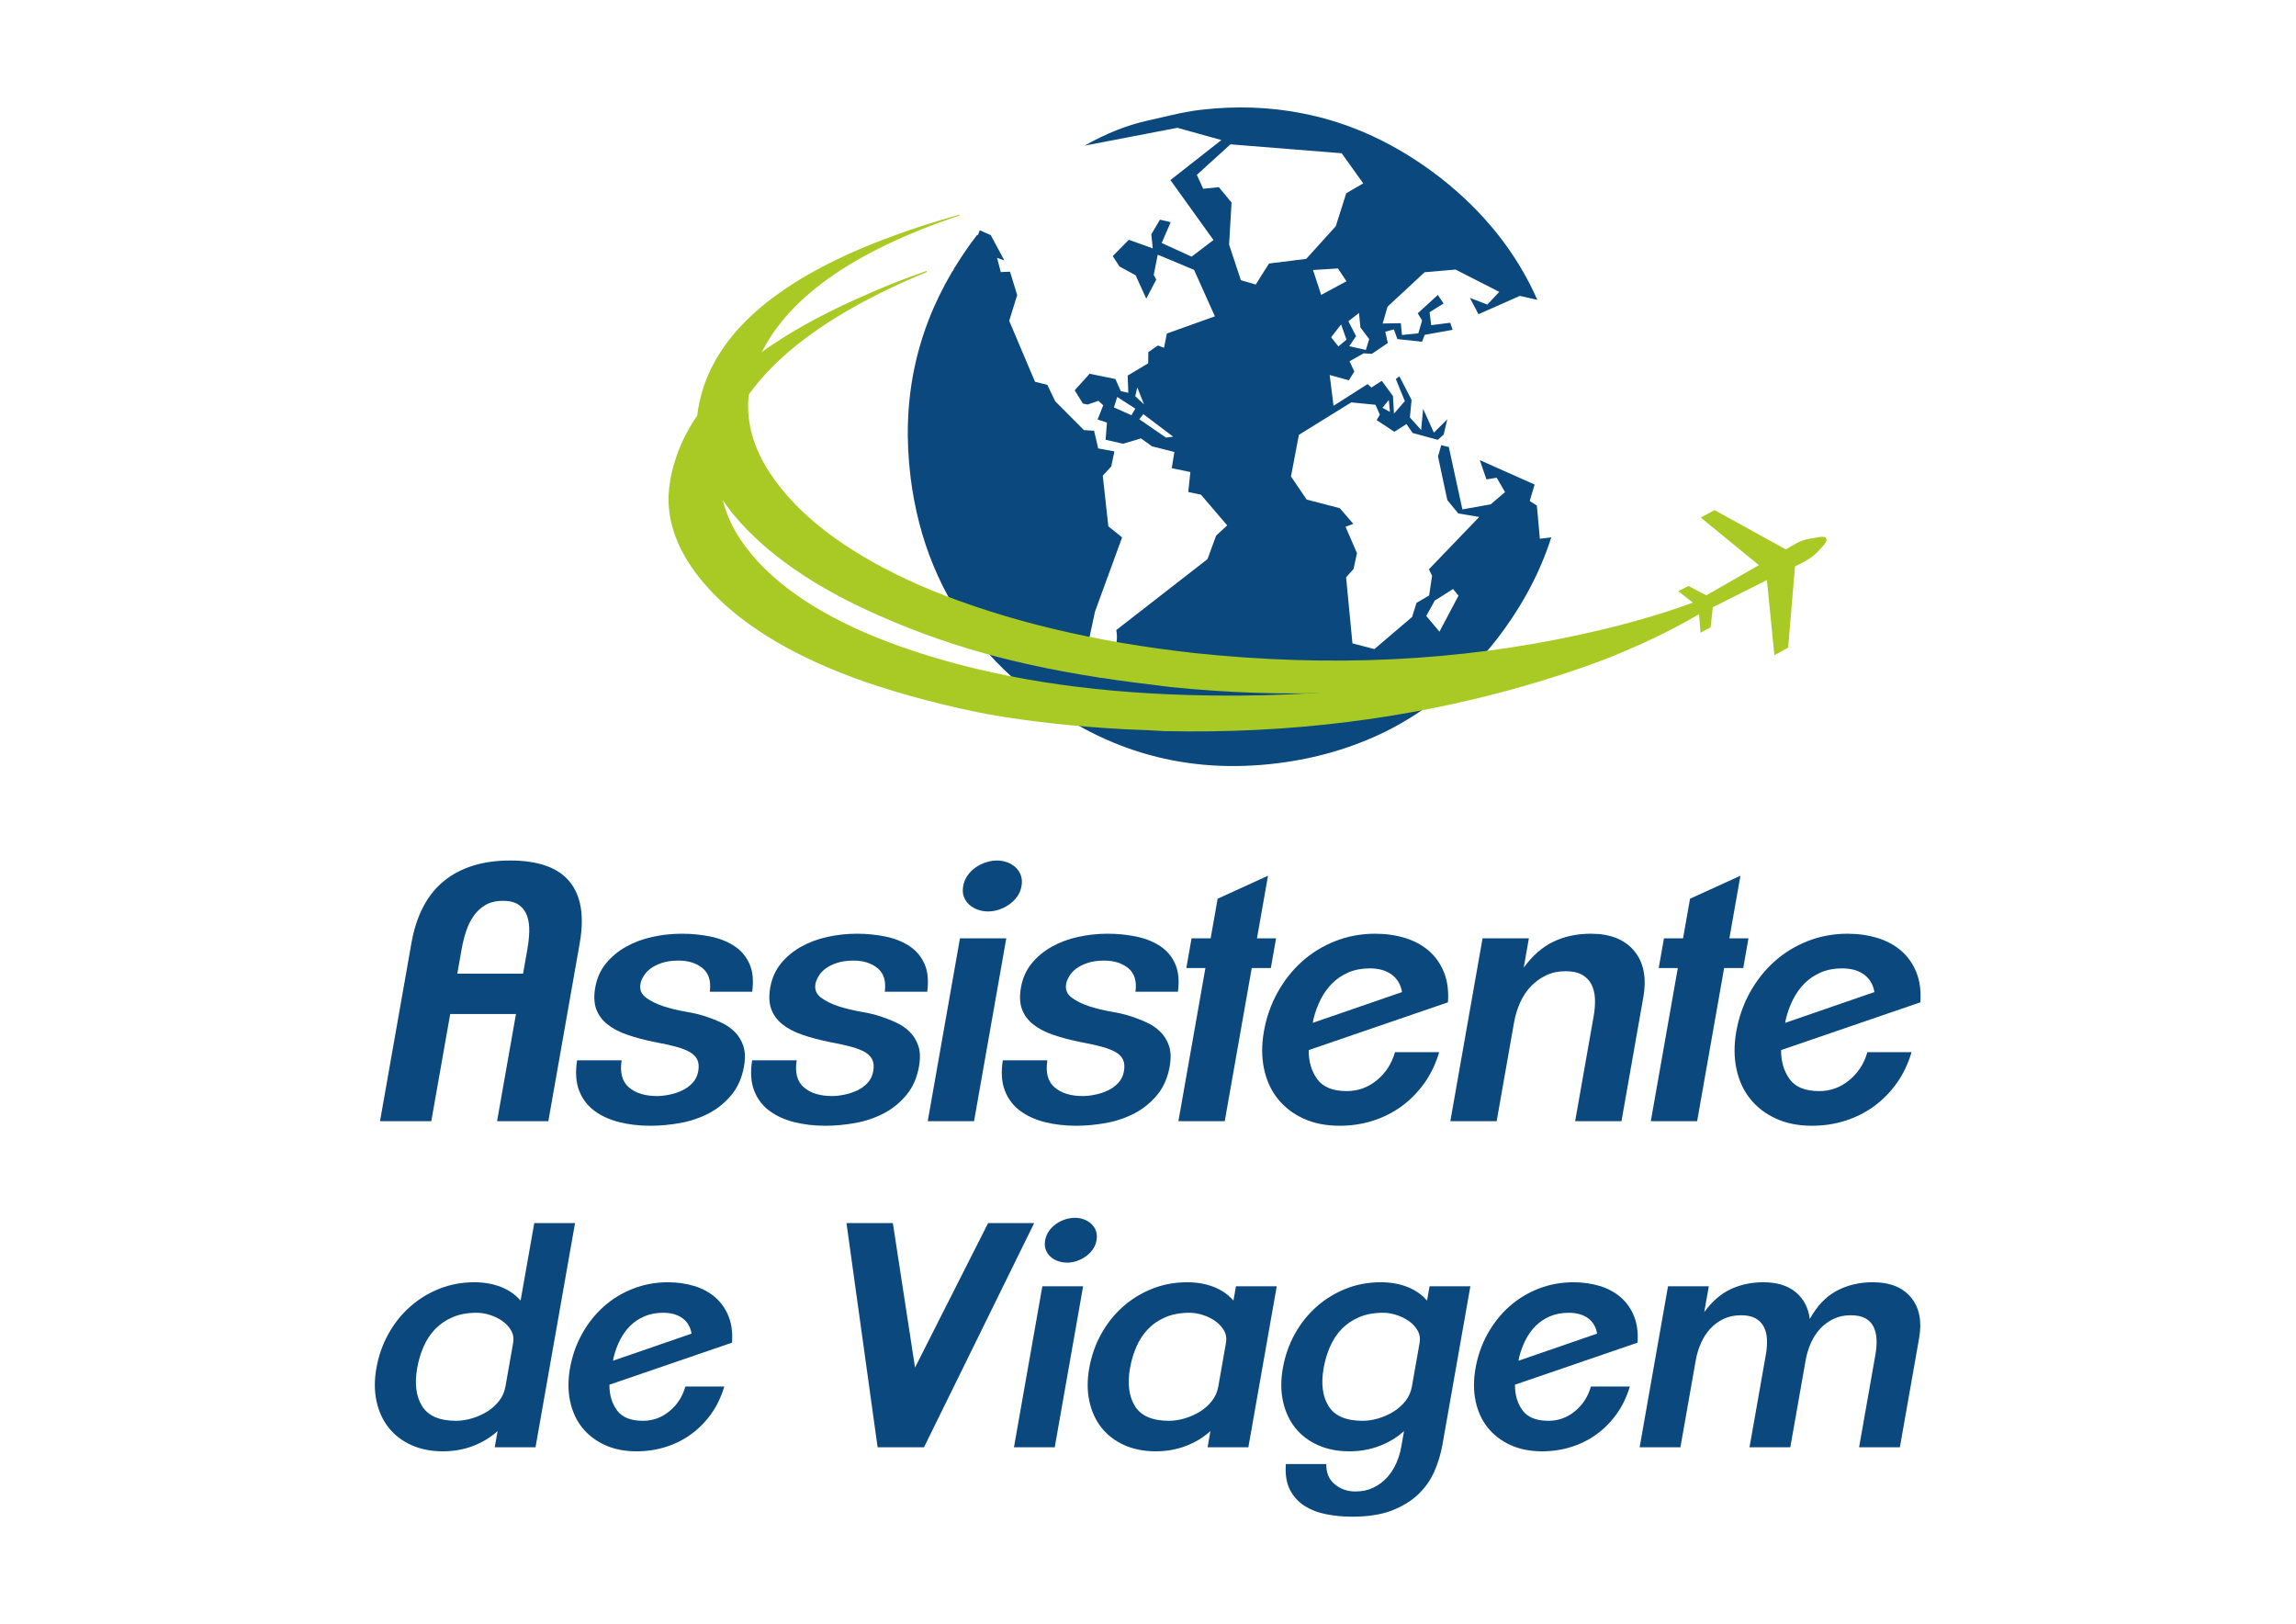 <?xml version="1.0" encoding="UTF-8" standalone="no"?>
<svg
   xmlns:dc="http://purl.org/dc/elements/1.1/"
   xmlns:cc="http://creativecommons.org/ns#"
   xmlns:rdf="http://www.w3.org/1999/02/22-rdf-syntax-ns#"
   xmlns:svg="http://www.w3.org/2000/svg"
   xmlns="http://www.w3.org/2000/svg"
   viewBox="0 0 1122.52 793.707"
   height="793.707"
   width="1122.52"
   xml:space="preserve"
   id="svg2"
   version="1.1"><defs
     id="defs6"><clipPath
       id="clipPath18"
       clipPathUnits="userSpaceOnUse"><path
         id="path16"
         d="M 0,595.28 H 841.89 V 0 H 0 Z" /></clipPath></defs><g
     transform="matrix(1.333,0,0,-1.333,0,793.707)"
     id="g10"><g
       id="g12"><g
         clip-path="url(#clipPath18)"
         id="g14"><g
           transform="translate(523.105,369.56)"
           id="g20"><path
             id="path22"
             style="fill:#0a487e;fill-opacity:1;fill-rule:nonzero;stroke:none"
             d="M 0,0 3.121,5.631 9.82,9.875 11.823,7.423 4.844,-5.774 Z m -13.331,74.835 -2.744,1.503 2.342,2.846 z m -91.905,-2.722 1.466,1.893 10.953,-8.267 -2.649,-0.339 z m -1.489,3.923 -1.388,-2.438 -6.439,2.878 1.201,3.831 z m 3.222,1.539 -3.222,3.002 0.743,3.208 z m 74.945,30.492 3.895,3.043 0.51,-5.32 3.22,-4.267 -1.205,-3.986 -6.108,1.374 2.507,3.698 z m -9.98,9.664 -2.997,9.124 9.141,0.568 3.153,-4.696 z m 3.647,-15.547 3.662,4.71 1.97,-5.567 -2.956,-2.503 z m 5.554,52.826 -3.85,-12.098 -10.833,-11.974 -13.668,-1.709 -4.854,-7.703 -5.447,1.59 -4.323,13.055 0.899,15.429 -4.66,5.637 -5.737,-0.578 -2.337,5.087 12.331,11.19 40.793,-3.263 7.914,-11.048 z m 14.302,-50.779 3.161,0.839 1.288,-3.538 9.046,-0.989 0.967,2.534 10.246,1.851 -0.884,2.58 -6.974,-0.88 -0.596,4.747 5.124,3.199 -2.096,3.135 -7.363,-6.732 1.595,-2.639 -1.398,-4.711 -6.003,-0.601 -0.407,4.33 -6.654,-0.123 1.777,6.177 13.592,12.616 11.355,0.99 16.033,-8.18 -4.367,-4.66 -6.41,2.451 3.162,-5.98 15.177,6.718 6.406,-1.458 c -7.694,17.455 -19.796,32.517 -35.953,45.078 -15.847,12.185 -32.696,19.994 -50.686,23.407 -11.612,2.236 -23.719,2.694 -36.29,1.265 -2.098,-0.261 -4.044,-0.5 -5.974,-0.889 -2.631,-0.458 -7.46,-1.636 -14.49,-3.226 -7.02,-1.595 -14.586,-4.514 -22.656,-9.073 l 34.034,6.534 16.139,-4.491 -18.701,-14.677 15.787,-21.978 -8.015,-6.108 -10.975,5.009 3.3,7.638 -3.942,0.921 -3.157,-5.347 0.514,-5.178 -8.762,3.148 -5.907,-5.975 2.452,-3.804 5.929,-3.226 3.914,-8.579 3.653,6.975 -0.917,1.732 1.48,7.415 13.312,-5.568 7.648,-17.042 -17.624,-6.305 -1.049,-5.234 -2.228,0.848 -3.528,-2.419 -0.041,-4.12 -7.516,-4.486 0.225,-6.338 -2.772,0.632 -1.967,4.432 -9.453,1.938 -5.476,-6.076 3.02,-4.862 1.746,-0.344 3.941,1.352 1.755,-1.631 -2.053,-5.215 3.418,-1.127 -0.485,-6.306 6.401,-1.461 6.567,1.96 4.051,-2.9 8.198,-2.081 -0.958,-5.943 6.828,-1.407 -0.775,-7.331 4.648,-0.967 9.631,-11.264 -4.06,-3.767 -3.166,-8.615 -33.452,-26.005 c 0.426,-2.227 0.279,-4.5 -0.435,-6.722 l -4.482,-2.681 2.355,-5.229 -3.601,-2.873 -4.674,10.201 3.047,14.119 9.925,27.169 -5.049,4.05 -2.044,18.582 3.111,3.373 1.155,5.526 -5.943,1.095 -1.513,6.471 -3.725,0.247 -10.531,10.572 -2.886,6.021 -4.523,1.136 -9.463,22.34 2.929,9.444 -2.631,8.578 -3.387,-0.146 -1.361,5.224 2.668,-0.949 -4.991,9.294 -4.05,1.769 c -0.083,-0.445 -0.321,-0.748 -0.422,-1.183 -0.115,-0.165 -0.211,-0.462 -0.192,-0.605 l -0.308,0.105 c -2.924,-3.766 -5.554,-7.629 -8.024,-11.639 -0.375,-0.463 -0.591,-1.054 -0.81,-1.507 -0.266,-0.17 -0.381,-0.339 -0.487,-0.629 -13.431,-22.788 -18.522,-47.808 -15.085,-75.284 2.883,-23.013 11.209,-43.079 24.81,-60.089 5.526,-6.814 11.987,-13.084 19.218,-18.848 0.472,-0.362 1.1,-0.852 1.586,-1.347 26.354,-20.36 56.001,-28.553 89.07,-24.411 14.369,1.801 27.474,5.706 39.49,11.599 15.603,7.771 29.346,19.127 40.944,34.042 9.009,11.75 15.687,24.063 19.847,37.196 l -4.184,-0.527 -1.104,12.185 -2.617,1.668 1.8,6.021 -20.112,8.963 2.437,-7.066 3.758,0.614 3.067,-5.284 L 23.646,40.926 13.257,39.065 8.267,61.963 5.484,62.6 4.308,58.481 7.73,42.475 11.727,37.594 19.421,36.288 0.977,17.115 2.14,14.719 1.054,7.497 -3.57,4.793 l -1.617,-5.16 -13.83,-11.791 -8.052,2.099 -2.327,24.232 2.727,3.038 1.259,5.815 -4.188,9.678 2.845,1.064 -4.962,5.755 -12.152,3.157 -5.747,8.483 2.906,15.254 19.195,11.892 8.885,-0.871 1.605,-3.629 -1.169,-1.994 6.489,-4.284 4.453,2.832 2.259,-3.272 9.238,-2.507 2.154,1.957 1.302,5.54 -4.913,-4.857 -3.936,8.716 -0.733,-7.745 -4.12,4.597 0.615,6.437 -4.482,8.662 -1.283,-1.027 3.281,-8.083 -3.973,-4.596 -0.377,6.465 -4.095,5.568 -3.804,-2.456 -1.43,1.242 -12.464,-7.937 -1.411,11.3 7.038,-1.952 1.998,3.231 -1.742,3.749 5.16,2.909 3.007,-0.192 5.864,3.991 z" /></g><g
           transform="translate(666.604,392.998)"
           id="g24"><path
             id="path26"
             style="fill:#a9ca24;fill-opacity:1;fill-rule:nonzero;stroke:none"
             d="m 0,0 c -1.261,-1.292 -2.952,-2.488 -4.94,-3.597 l -3.318,-1.695 -2.511,-29.777 -5.045,-2.763 -2.745,27.563 -19.846,-9.989 -0.798,-7.328 -3.707,-2.02 -0.748,9.402 -7.414,5.861 3.745,1.897 6.52,-3.441 19.305,11.072 -21.307,17.44 5.032,2.754 26.183,-14.43 3.029,1.801 c 2.108,1.255 4.143,1.943 5.961,2.172 l 2.499,0.445 C 1.837,5.756 2.978,5.614 3.203,4.936 3.568,4.267 3.11,3.355 1.74,1.906 Z" /></g><g
           transform="translate(255.646,442.177)"
           id="g28"><path
             id="path30"
             style="fill:#a9ca24;fill-opacity:1;fill-rule:nonzero;stroke:none"
             d="m 0,0 c 0.344,4.014 1.27,7.955 2.603,11.941 7.809,22.523 30.891,40.725 69.099,54.71 7.987,2.992 16.299,5.577 24.648,7.91 l 0.037,-0.29 C 56.552,60.937 31.981,43.258 22.408,21.235 15.489,5.201 18.316,-10.586 31.207,-26.271 42.75,-40.413 60.864,-52.73 85.687,-63.086 c 27.916,-11.383 60.194,-19.096 96.837,-23.151 49.685,-5.251 96.872,-3.029 141.684,6.837 26.068,5.677 47.404,13.027 64.158,21.78 -3.221,-2.671 -6.989,-5.274 -11.072,-7.904 -11.708,-7.136 -26.211,-13.491 -43.253,-18.875 -10.773,-3.346 -22.871,-6.265 -36.004,-8.904 -40.087,-7.996 -81.527,-9.788 -124.431,-5.38 -4.473,0.573 -8.94,1.141 -13.537,1.7 -17.853,2.301 -34.401,5.325 -49.477,9.247 -15.09,3.923 -29.446,8.914 -43.253,14.999 C 43.355,-62.289 25.515,-49.926 13.693,-35.83 3.818,-23.732 -0.783,-11.855 0,0" /></g><g
           transform="translate(245.492,407.763)"
           id="g32"><path
             id="path34"
             style="fill:#a9ca24;fill-opacity:1;fill-rule:nonzero;stroke:none"
             d="m 0,0 c -0.243,1.943 -0.339,3.918 -0.293,5.773 0.21,3.992 0.834,8.034 2.162,12.167 6.851,23.393 29.41,43.496 67.656,60.474 8.193,3.717 16.423,7.016 24.827,9.908 l 0.055,-0.418 C 54.531,71.44 30.235,51.676 21.473,28.896 15.2,12.244 18.875,-3.588 32.636,-18.445 c 12.436,-13.33 31.522,-24.259 57.381,-32.768 28.979,-9.559 62.23,-14.884 99.905,-15.975 50.925,-1.553 98.932,4.321 144.156,17.78 26.234,7.676 47.633,16.735 64.359,26.899 -3.188,-2.951 -6.929,-5.82 -10.965,-8.739 -11.59,-8.115 -26.097,-15.598 -43.235,-22.421 -10.815,-4.185 -22.936,-8.107 -36.215,-11.759 -19.338,-5.252 -38.96,-9.123 -59.187,-11.658 -21.905,-2.745 -44.426,-3.863 -67.454,-3.345 -4.568,0.27 -9.274,0.541 -13.963,0.66 -18.256,0.958 -35.215,2.809 -50.709,5.544 -15.543,3.012 -30.491,6.948 -44.834,11.81 -25.052,8.771 -43.867,19.869 -56.451,33.176 C 6.452,-19.746 1.237,-9.912 0,0" /></g><g
           transform="translate(193.426,247.319)"
           id="g36"><path
             id="path38"
             style="fill:#0a487e;fill-opacity:1;fill-rule:nonzero;stroke:none"
             d="m 0,0 c 0.38,2.159 0.605,4.298 0.679,6.418 0.068,2.117 -0.184,4.02 -0.748,5.707 -0.568,1.688 -1.558,3.048 -2.974,4.086 -1.42,1.038 -3.381,1.556 -5.888,1.556 -2.593,0 -4.761,-0.518 -6.498,-1.556 -1.736,-1.038 -3.189,-2.398 -4.353,-4.086 -1.164,-1.687 -2.08,-3.59 -2.754,-5.707 C -23.215,4.298 -23.741,2.159 -24.122,0 l -1.58,-8.949 h 24.121 z m -11.117,-63.028 6.933,39.294 h -24.121 l -6.934,-39.294 h -18.806 l 11.507,65.232 c 1.796,10.201 5.773,17.811 11.932,22.823 6.159,5.013 14.252,7.525 24.283,7.525 10.287,0 17.551,-2.575 21.789,-7.72 C 19.7,19.688 20.947,12.146 19.191,2.204 L 7.689,-63.028 Z" /></g><g
           transform="translate(272.877,204.394)"
           id="g40"><path
             id="path42"
             style="fill:#0a487e;fill-opacity:1;fill-rule:nonzero;stroke:none"
             d="m 0,0 c -0.734,-4.151 -2.255,-7.632 -4.569,-10.441 -2.309,-2.812 -5.064,-5.059 -8.253,-6.746 -3.199,-1.683 -6.668,-2.873 -10.42,-3.564 -3.758,-0.691 -7.447,-1.038 -11.076,-1.038 -4.152,0 -8.006,0.453 -11.566,1.36 -3.556,0.91 -6.595,2.315 -9.11,4.217 -2.52,1.9 -4.354,4.364 -5.504,7.392 -1.154,3.026 -1.397,6.699 -0.719,11.024 h 16.341 c -0.706,-4.497 0.183,-7.806 2.663,-9.92 2.479,-2.123 5.924,-3.179 10.333,-3.179 1.379,0 2.9,0.172 4.564,0.521 1.658,0.342 3.221,0.861 4.683,1.554 1.462,0.691 2.731,1.621 3.799,2.788 1.068,1.166 1.751,2.572 2.043,4.216 0.303,1.727 0.184,3.155 -0.352,4.28 -0.536,1.122 -1.453,2.051 -2.75,2.786 -1.296,0.733 -2.978,1.383 -5.041,1.945 -2.057,0.562 -4.518,1.105 -7.363,1.621 -3.928,0.781 -7.396,1.687 -10.411,2.726 -3.016,1.037 -5.49,2.332 -7.419,3.889 -1.93,1.556 -3.291,3.414 -4.079,5.577 -0.784,2.161 -0.903,4.798 -0.353,7.91 0.596,3.372 1.889,6.292 3.877,8.754 1.989,2.464 4.45,4.518 7.378,6.161 2.923,1.644 6.163,2.854 9.714,3.629 3.556,0.78 7.149,1.17 10.778,1.17 3.63,0 7.135,-0.347 10.517,-1.038 3.377,-0.693 6.305,-1.861 8.785,-3.501 2.474,-1.644 4.316,-3.824 5.526,-6.549 1.201,-2.724 1.535,-6.119 0.99,-10.182 h -15.562 c 0.513,3.891 -0.362,6.763 -2.63,8.623 -2.265,1.859 -5.21,2.792 -8.845,2.792 -2.332,0 -4.353,-0.282 -6.049,-0.846 -1.699,-0.564 -3.097,-1.252 -4.192,-2.076 -1.095,-0.82 -1.953,-1.75 -2.566,-2.786 -0.615,-1.038 -0.999,-1.991 -1.15,-2.854 -0.367,-2.074 0.324,-3.761 2.089,-5.058 1.76,-1.297 3.927,-2.356 6.507,-3.176 2.58,-0.824 5.251,-1.469 8.023,-1.946 2.769,-0.476 4.932,-0.973 6.48,-1.492 2.214,-0.691 4.317,-1.489 6.319,-2.398 2.003,-0.908 3.722,-2.075 5.156,-3.501 1.434,-1.428 2.493,-3.159 3.17,-5.188 C 0.435,5.423 0.518,2.938 0,0" /></g><g
           transform="translate(337.066,204.394)"
           id="g44"><path
             id="path46"
             style="fill:#0a487e;fill-opacity:1;fill-rule:nonzero;stroke:none"
             d="m 0,0 c -0.733,-4.151 -2.254,-7.632 -4.563,-10.441 -2.311,-2.812 -5.064,-5.059 -8.258,-6.746 -3.195,-1.683 -6.668,-2.873 -10.421,-3.564 -3.753,-0.691 -7.446,-1.038 -11.075,-1.038 -4.152,0 -8.006,0.453 -11.562,1.36 -3.56,0.91 -6.599,2.315 -9.114,4.217 -2.516,1.9 -4.354,4.364 -5.504,7.392 -1.15,3.026 -1.393,6.699 -0.714,11.024 h 16.34 c -0.71,-4.497 0.179,-7.806 2.658,-9.92 2.48,-2.123 5.925,-3.179 10.334,-3.179 1.383,0 2.904,0.172 4.568,0.521 1.659,0.342 3.217,0.861 4.684,1.554 1.461,0.691 2.726,1.621 3.798,2.788 1.068,1.166 1.751,2.572 2.039,4.216 0.307,1.727 0.188,3.155 -0.348,4.28 -0.541,1.122 -1.452,2.051 -2.749,2.786 -1.297,0.733 -2.979,1.383 -5.041,1.945 -2.062,0.562 -4.518,1.105 -7.364,1.621 -3.927,0.781 -7.4,1.687 -10.416,2.726 -3.015,1.037 -5.49,2.332 -7.419,3.889 -1.929,1.556 -3.286,3.414 -4.073,5.577 -0.784,2.161 -0.904,4.798 -0.358,7.91 0.596,3.372 1.888,6.292 3.881,8.754 1.989,2.464 4.446,4.518 7.374,6.161 2.928,1.644 6.162,2.854 9.719,3.629 3.551,0.78 7.144,1.17 10.773,1.17 3.634,0 7.139,-0.347 10.517,-1.038 3.381,-0.693 6.31,-1.861 8.789,-3.501 2.475,-1.644 4.317,-3.824 5.522,-6.549 1.205,-2.724 1.535,-6.119 0.994,-10.182 h -15.566 c 0.513,3.891 -0.363,6.763 -2.626,8.623 -2.269,1.859 -5.215,2.792 -8.844,2.792 -2.337,0 -4.354,-0.282 -6.054,-0.846 -1.699,-0.564 -3.097,-1.252 -4.188,-2.076 -1.1,-0.82 -1.957,-1.75 -2.566,-2.786 -0.619,-1.038 -1.003,-1.991 -1.155,-2.854 -0.366,-2.074 0.33,-3.761 2.094,-5.058 1.76,-1.297 3.927,-2.356 6.507,-3.176 2.576,-0.824 5.252,-1.469 8.019,-1.946 2.773,-0.476 4.931,-0.973 6.485,-1.492 2.209,-0.691 4.316,-1.489 6.319,-2.398 1.998,-0.908 3.716,-2.075 5.151,-3.501 1.438,-1.428 2.493,-3.159 3.17,-5.188 C 0.44,5.423 0.519,2.938 0,0" /></g><g
           transform="translate(374.67,270.531)"
           id="g48"><path
             id="path50"
             style="fill:#0a487e;fill-opacity:1;fill-rule:nonzero;stroke:none"
             d="m 0,0 c -0.261,-1.47 -0.797,-2.767 -1.599,-3.888 -0.802,-1.128 -1.792,-2.098 -2.978,-2.921 -1.183,-0.82 -2.439,-1.447 -3.767,-1.879 -1.329,-0.433 -2.644,-0.648 -3.941,-0.648 -1.297,0 -2.557,0.215 -3.776,0.648 -1.219,0.432 -2.277,1.059 -3.171,1.879 -0.889,0.823 -1.54,1.793 -1.948,2.921 -0.408,1.121 -0.481,2.418 -0.219,3.888 0.242,1.382 0.769,2.659 1.58,3.827 0.811,1.168 1.805,2.16 2.988,2.984 1.186,0.82 2.461,1.445 3.836,1.88 1.37,0.432 2.708,0.649 4.004,0.649 1.297,0 2.535,-0.217 3.713,-0.649 1.177,-0.435 2.213,-1.06 3.102,-1.88 C -1.283,5.987 -0.637,4.995 -0.238,3.827 0.161,2.659 0.243,1.382 0,0 m -34.405,-86.24 11.823,67.048 H -5.595 L -17.418,-86.24 Z" /></g><g
           transform="translate(429.014,204.394)"
           id="g52"><path
             id="path54"
             style="fill:#0a487e;fill-opacity:1;fill-rule:nonzero;stroke:none"
             d="m 0,0 c -0.733,-4.151 -2.256,-7.632 -4.564,-10.441 -2.31,-2.812 -5.064,-5.059 -8.258,-6.746 -3.194,-1.683 -6.667,-2.873 -10.421,-3.564 -3.752,-0.691 -7.446,-1.038 -11.075,-1.038 -4.152,0 -8.005,0.453 -11.561,1.36 -3.561,0.91 -6.6,2.315 -9.115,4.217 -2.516,1.9 -4.354,4.364 -5.504,7.392 -1.149,3.026 -1.393,6.699 -0.715,11.024 h 16.341 c -0.71,-4.497 0.179,-7.806 2.658,-9.92 2.479,-2.123 5.925,-3.179 10.333,-3.179 1.384,0 2.906,0.172 4.569,0.521 1.659,0.342 3.217,0.861 4.683,1.554 1.462,0.691 2.727,1.621 3.799,2.788 1.068,1.166 1.751,2.572 2.04,4.216 0.307,1.727 0.187,3.155 -0.349,4.28 -0.541,1.122 -1.453,2.051 -2.75,2.786 -1.297,0.733 -2.978,1.383 -5.04,1.945 -2.062,0.562 -4.518,1.105 -7.364,1.621 -3.927,0.781 -7.4,1.687 -10.416,2.726 -3.015,1.037 -5.489,2.332 -7.418,3.889 -1.93,1.556 -3.286,3.414 -4.075,5.577 -0.783,2.161 -0.902,4.798 -0.357,7.91 0.596,3.372 1.888,6.292 3.881,8.754 1.99,2.464 4.446,4.518 7.373,6.161 2.929,1.644 6.164,2.854 9.72,3.629 3.551,0.78 7.144,1.17 10.773,1.17 3.634,0 7.14,-0.347 10.517,-1.038 3.382,-0.693 6.311,-1.861 8.789,-3.501 2.475,-1.644 4.317,-3.824 5.522,-6.549 C 3.221,34.82 3.552,31.425 3.01,27.362 h -15.567 c 0.514,3.891 -0.361,6.763 -2.625,8.623 -2.268,1.859 -5.215,2.792 -8.844,2.792 -2.337,0 -4.353,-0.282 -6.053,-0.846 -1.701,-0.564 -3.099,-1.252 -4.189,-2.076 -1.1,-0.82 -1.957,-1.75 -2.566,-2.786 -0.618,-1.038 -1.004,-1.991 -1.155,-2.854 -0.366,-2.074 0.33,-3.761 2.094,-5.058 1.76,-1.297 3.928,-2.356 6.508,-3.176 2.575,-0.824 5.251,-1.469 8.019,-1.946 2.772,-0.476 4.93,-0.973 6.484,-1.492 2.208,-0.691 4.317,-1.489 6.319,-2.398 1.999,-0.908 3.717,-2.075 5.151,-3.501 1.438,-1.428 2.493,-3.159 3.172,-5.188 C 0.439,5.423 0.518,2.938 0,0" /></g><g
           transform="translate(459.102,240.445)"
           id="g56"><path
             id="path58"
             style="fill:#0a487e;fill-opacity:1;fill-rule:nonzero;stroke:none"
             d="M 0,0 -9.902,-56.154 H -26.895 L -16.992,0 h -7.001 l 1.919,10.894 h 7.003 L -12.51,25.42 5.967,33.85 1.92,10.894 H 8.922 L 7.002,0 Z" /></g><g
           transform="translate(510.425,238.045)"
           id="g60"><path
             id="path62"
             style="fill:#0a487e;fill-opacity:1;fill-rule:nonzero;stroke:none"
             d="m 0,0 c -2.066,1.513 -4.747,2.271 -8.028,2.271 -2.942,0 -5.559,-0.5 -7.855,-1.492 -2.292,-0.994 -4.28,-2.333 -5.957,-4.021 -1.682,-1.687 -3.089,-3.653 -4.22,-5.901 -1.132,-2.247 -2.002,-4.626 -2.617,-7.132 L -28.929,-17.702 3.794,-6.42 C 3.331,-3.652 2.066,-1.515 0,0 m 11.887,-39.943 c -2.402,-3.329 -5.188,-6.141 -8.355,-8.43 -3.176,-2.29 -6.68,-4.041 -10.524,-5.252 -3.845,-1.211 -7.887,-1.815 -12.121,-1.815 -5.019,0 -9.441,0.886 -13.281,2.66 -3.835,1.77 -6.973,4.19 -9.416,7.262 -2.443,3.066 -4.115,6.718 -5.003,10.957 -0.905,4.234 -0.914,8.82 -0.042,13.749 0.898,5.099 2.551,9.833 4.967,14.2 2.41,4.362 5.389,8.147 8.94,11.346 3.547,3.198 7.621,5.707 12.218,7.524 4.6,1.812 9.495,2.722 14.68,2.722 3.891,0 7.539,-0.518 10.945,-1.556 3.403,-1.037 6.323,-2.615 8.761,-4.733 2.438,-2.12 4.284,-4.756 5.544,-7.912 1.256,-3.157 1.737,-6.806 1.44,-10.957 l -51.073,-17.509 c -0.04,-4.149 1,-7.696 3.117,-10.633 2.122,-2.942 5.729,-4.41 10.833,-4.41 4.147,0 7.841,1.339 11.081,4.02 3.239,2.679 5.438,6.095 6.608,10.246 h 16.212 c -1.284,-4.325 -3.125,-8.149 -5.531,-11.479" /></g><g
           transform="translate(577.718,184.291)"
           id="g64"><path
             id="path66"
             style="fill:#0a487e;fill-opacity:1;fill-rule:nonzero;stroke:none"
             d="m 0,0 6.792,38.518 c 0.398,2.248 0.553,4.362 0.471,6.353 -0.082,1.988 -0.509,3.739 -1.279,5.254 -0.769,1.51 -1.924,2.699 -3.454,3.567 -1.535,0.861 -3.556,1.294 -6.062,1.294 -2.682,0 -5.088,-0.52 -7.214,-1.555 -2.126,-1.038 -3.987,-2.402 -5.581,-4.085 -1.595,-1.686 -2.901,-3.676 -3.904,-5.966 -1.014,-2.292 -1.733,-4.65 -2.159,-7.067 L -28.792,0 h -16.99 l 11.821,67.048 h 16.992 l -1.897,-10.765 c 3.194,4.408 6.828,7.586 10.888,9.531 4.06,1.949 8.638,2.92 13.743,2.92 7.089,0 12.381,-2.099 15.879,-6.289 3.496,-4.195 4.614,-9.881 3.348,-17.056 L 16.987,0 Z" /></g><g
           transform="translate(632.358,240.445)"
           id="g68"><path
             id="path70"
             style="fill:#0a487e;fill-opacity:1;fill-rule:nonzero;stroke:none"
             d="M 0,0 -9.902,-56.154 H -26.89 L -16.987,0 h -7.001 l 1.919,10.894 h 7.003 L -12.505,25.42 5.972,33.85 1.921,10.894 H 8.927 L 7.007,0 Z" /></g><g
           transform="translate(683.682,238.045)"
           id="g72"><path
             id="path74"
             style="fill:#0a487e;fill-opacity:1;fill-rule:nonzero;stroke:none"
             d="m 0,0 c -2.066,1.513 -4.742,2.271 -8.027,2.271 -2.944,0 -5.555,-0.5 -7.851,-1.492 -2.296,-0.994 -4.28,-2.333 -5.962,-4.021 -1.681,-1.687 -3.089,-3.653 -4.215,-5.901 -1.132,-2.247 -2.007,-4.626 -2.621,-7.132 L -28.929,-17.702 3.794,-6.42 C 3.332,-3.652 2.067,-1.515 0,0 m 11.892,-39.943 c -2.402,-3.329 -5.188,-6.141 -8.359,-8.43 -3.176,-2.29 -6.677,-4.041 -10.525,-5.252 -3.846,-1.211 -7.882,-1.815 -12.121,-1.815 -5.014,0 -9.44,0.886 -13.276,2.66 -3.84,1.77 -6.978,4.19 -9.422,7.262 -2.442,3.066 -4.11,6.718 -5.003,10.957 -0.899,4.234 -0.912,8.82 -0.041,13.749 0.898,5.099 2.552,9.833 4.966,14.2 2.412,4.362 5.395,8.147 8.942,11.346 3.547,3.198 7.62,5.707 12.221,7.524 4.595,1.812 9.49,2.722 14.677,2.722 3.891,0 7.538,-0.518 10.944,-1.556 3.404,-1.037 6.328,-2.615 8.765,-4.733 2.434,-2.12 4.285,-4.756 5.54,-7.912 1.261,-3.157 1.737,-6.806 1.445,-10.957 l -51.077,-17.509 c -0.036,-4.149 0.999,-7.696 3.12,-10.633 2.118,-2.942 5.728,-4.41 10.829,-4.41 4.152,0 7.844,1.339 11.086,4.02 3.234,2.679 5.438,6.095 6.602,10.246 h 16.213 c -1.283,-4.325 -3.12,-8.149 -5.526,-11.479" /></g><g
           transform="translate(188.202,102.955)"
           id="g76"><path
             id="path78"
             style="fill:#0a487e;fill-opacity:1;fill-rule:nonzero;stroke:none"
             d="m 0,0 c 0.293,1.67 0.051,3.193 -0.733,4.563 -0.788,1.372 -1.861,2.533 -3.217,3.481 -1.357,0.953 -2.878,1.698 -4.569,2.229 -1.695,0.533 -3.304,0.798 -4.83,0.798 -3.35,0 -6.277,-0.534 -8.784,-1.598 -2.512,-1.069 -4.651,-2.51 -6.415,-4.336 -1.769,-1.828 -3.199,-3.98 -4.28,-6.452 -1.087,-2.474 -1.875,-5.119 -2.369,-7.937 -1.009,-5.705 -0.4,-10.352 1.823,-13.926 2.228,-3.579 6.379,-5.367 12.474,-5.367 1.823,0 3.715,0.285 5.686,0.856 1.961,0.57 3.822,1.388 5.572,2.453 1.746,1.068 3.231,2.382 4.459,3.941 1.228,1.559 2.012,3.327 2.365,5.312 z m -6.746,-38.252 1.045,5.937 c -2.621,-2.359 -5.646,-4.187 -9.068,-5.481 -3.428,-1.293 -7.08,-1.94 -10.961,-1.94 -4.34,0 -8.203,0.761 -11.584,2.288 -3.387,1.519 -6.155,3.632 -8.304,6.336 -2.149,2.7 -3.639,5.913 -4.464,9.648 -0.829,3.726 -0.852,7.797 -0.073,12.212 0.793,4.495 2.25,8.66 4.372,12.506 2.126,3.842 4.766,7.172 7.932,9.986 3.158,2.812 6.741,5.026 10.755,6.623 4.01,1.596 8.304,2.399 12.867,2.399 3.579,0 6.824,-0.571 9.747,-1.713 2.915,-1.145 5.325,-2.82 7.217,-5.024 L 7.749,43.954 H 22.706 L 8.211,-38.252 Z" /></g><g
           transform="translate(250.312,112.027)"
           id="g80"><path
             id="path82"
             style="fill:#0a487e;fill-opacity:1;fill-rule:nonzero;stroke:none"
             d="m 0,0 c -1.824,1.33 -4.179,1.999 -7.07,1.999 -2.59,0 -4.894,-0.437 -6.91,-1.312 -2.021,-0.874 -3.772,-2.056 -5.248,-3.537 -1.48,-1.487 -2.717,-3.218 -3.716,-5.197 -0.99,-1.978 -1.764,-4.072 -2.3,-6.279 l -0.225,-1.258 28.81,9.935 C 2.933,-3.216 1.82,-1.333 0,0 m 10.471,-35.162 c -2.117,-2.933 -4.573,-5.405 -7.364,-7.422 -2.791,-2.021 -5.879,-3.558 -9.261,-4.624 -3.387,-1.065 -6.947,-1.601 -10.672,-1.601 -4.418,0 -8.313,0.784 -11.695,2.344 -3.377,1.558 -6.136,3.691 -8.29,6.39 -2.144,2.704 -3.619,5.921 -4.403,9.648 -0.788,3.734 -0.802,7.767 -0.036,12.103 0.792,4.495 2.25,8.66 4.375,12.506 2.118,3.841 4.748,7.172 7.869,9.986 3.12,2.811 6.709,5.025 10.759,6.623 4.046,1.596 8.354,2.398 12.922,2.398 3.423,0 6.636,-0.459 9.637,-1.373 2.993,-0.911 5.568,-2.3 7.713,-4.165 2.144,-1.867 3.766,-4.186 4.88,-6.964 1.109,-2.781 1.526,-5.993 1.265,-9.649 l -44.963,-15.414 c -0.037,-3.651 0.879,-6.774 2.745,-9.362 1.865,-2.586 5.045,-3.879 9.536,-3.879 3.652,0 6.905,1.179 9.756,3.541 2.854,2.357 4.789,5.363 5.815,9.02 h 14.274 c -1.132,-3.812 -2.749,-7.175 -4.862,-10.106" /></g><g
           transform="translate(338.896,64.703)"
           id="g84"><path
             id="path86"
             style="fill:#0a487e;fill-opacity:1;fill-rule:nonzero;stroke:none"
             d="m 0,0 h -17.015 l -11.42,82.206 h 17.011 L -3.295,29.23 23.512,82.206 h 16.895 z" /></g><g
           transform="translate(402.174,140.629)"
           id="g88"><path
             id="path90"
             style="fill:#0a487e;fill-opacity:1;fill-rule:nonzero;stroke:none"
             d="m 0,0 c -0.229,-1.294 -0.696,-2.438 -1.402,-3.426 -0.71,-0.986 -1.581,-1.845 -2.626,-2.57 -1.035,-0.721 -2.144,-1.274 -3.313,-1.656 -1.173,-0.377 -2.327,-0.569 -3.469,-0.569 -1.146,0 -2.25,0.192 -3.327,0.569 -1.072,0.382 -2.002,0.935 -2.791,1.656 -0.787,0.725 -1.36,1.584 -1.713,2.57 -0.358,0.988 -0.422,2.132 -0.197,3.426 0.215,1.217 0.683,2.342 1.393,3.371 0.715,1.024 1.59,1.898 2.634,2.623 1.041,0.723 2.164,1.275 3.373,1.657 1.206,0.375 2.383,0.568 3.524,0.568 1.142,0 2.232,-0.193 3.268,-0.568 1.04,-0.382 1.952,-0.934 2.735,-1.657 C -1.123,5.269 -0.555,4.395 -0.206,3.371 0.146,2.342 0.216,1.217 0,0 m -30.285,-75.926 10.411,59.03 h 14.953 l -10.407,-59.03 z" /></g><g
           transform="translate(449.644,102.955)"
           id="g92"><path
             id="path94"
             style="fill:#0a487e;fill-opacity:1;fill-rule:nonzero;stroke:none"
             d="m 0,0 c 0.298,1.67 0.055,3.193 -0.729,4.563 -0.788,1.372 -1.86,2.533 -3.216,3.481 -1.357,0.953 -2.878,1.698 -4.57,2.229 -1.7,0.533 -3.302,0.798 -4.829,0.798 -3.35,0 -6.278,-0.534 -8.785,-1.598 -2.511,-1.069 -4.651,-2.51 -6.415,-4.336 -1.774,-1.828 -3.199,-3.98 -4.28,-6.452 -1.086,-2.474 -1.874,-5.119 -2.369,-7.937 -1.008,-5.705 -0.399,-10.352 1.824,-13.926 2.222,-3.579 6.384,-5.367 12.473,-5.367 1.825,0 3.716,0.285 5.682,0.856 1.971,0.57 3.822,1.388 5.577,2.453 1.746,1.068 3.231,2.382 4.458,3.941 1.229,1.559 2.012,3.327 2.366,5.312 z m -6.741,-38.252 1.045,5.937 c -2.621,-2.359 -5.645,-4.187 -9.069,-5.481 -3.427,-1.293 -7.08,-1.94 -10.961,-1.94 -4.339,0 -8.203,0.761 -11.584,2.288 -3.387,1.519 -6.154,3.632 -8.303,6.336 -2.15,2.7 -3.639,5.913 -4.464,9.648 -0.829,3.726 -0.857,7.797 -0.073,12.212 0.793,4.495 2.25,8.66 4.371,12.506 2.127,3.842 4.766,7.172 7.928,9.986 3.162,2.812 6.75,5.026 10.76,6.623 4.009,1.596 8.298,2.399 12.867,2.399 3.579,0 6.828,-0.571 9.747,-1.713 2.915,-1.145 5.325,-2.82 7.216,-5.024 l 0.926,5.252 H 18.622 L 8.216,-38.252 Z" /></g><g
           transform="translate(520.658,102.955)"
           id="g96"><path
             id="path98"
             style="fill:#0a487e;fill-opacity:1;fill-rule:nonzero;stroke:none"
             d="m 0,0 c 0.297,1.67 0.055,3.193 -0.733,4.563 -0.785,1.372 -1.857,2.533 -3.214,3.481 -1.356,0.953 -2.877,1.698 -4.573,2.229 -1.695,0.533 -3.303,0.798 -4.826,0.798 -3.348,0 -6.277,-0.534 -8.789,-1.598 -2.506,-1.069 -4.645,-2.51 -6.415,-4.336 -1.764,-1.828 -3.194,-3.98 -4.274,-6.452 -1.086,-2.474 -1.875,-5.119 -2.374,-7.937 -0.999,-5.705 -0.395,-10.352 1.828,-13.926 2.226,-3.579 6.379,-5.367 12.469,-5.367 1.828,0 3.721,0.285 5.691,0.856 1.961,0.57 3.817,1.388 5.567,2.453 1.747,1.068 3.237,2.382 4.464,3.941 1.228,1.559 2.012,3.327 2.36,5.312 z m 5.475,-46.983 c -1.357,-3.158 -3.318,-5.974 -5.884,-8.451 -2.566,-2.472 -5.81,-4.467 -9.737,-5.994 -3.918,-1.519 -8.771,-2.282 -14.559,-2.282 -3.35,0 -6.548,0.305 -9.6,0.913 -3.052,0.609 -5.718,1.656 -8.01,3.141 -2.287,1.482 -4.051,3.465 -5.289,5.935 -1.236,2.473 -1.718,5.58 -1.442,9.305 h 14.847 c -0.097,-3.118 0.916,-5.571 3.037,-7.36 2.123,-1.79 4.666,-2.687 7.635,-2.687 2.433,0 4.605,0.456 6.516,1.37 1.91,0.915 3.574,2.132 4.986,3.653 1.412,1.526 2.552,3.277 3.436,5.253 0.88,1.978 1.513,4.036 1.884,6.166 l 1.008,5.706 c -2.621,-2.359 -5.646,-4.187 -9.069,-5.481 -3.427,-1.293 -7.08,-1.94 -10.961,-1.94 -4.339,0 -8.202,0.761 -11.585,2.288 -3.385,1.519 -6.159,3.632 -8.307,6.336 -2.145,2.7 -3.634,5.913 -4.458,9.648 -0.829,3.726 -0.857,7.797 -0.074,12.212 0.793,4.495 2.25,8.66 4.376,12.506 2.117,3.842 4.761,7.172 7.923,9.986 3.162,2.812 6.747,5.026 10.759,6.623 4.011,1.596 8.3,2.399 12.868,2.399 3.579,0 6.824,-0.571 9.746,-1.713 2.915,-1.145 5.321,-2.82 7.218,-5.024 l 0.926,5.252 h 14.957 l -10.223,-58 c -0.59,-3.347 -1.567,-6.603 -2.924,-9.76" /></g><g
           transform="translate(582.429,112.027)"
           id="g100"><path
             id="path102"
             style="fill:#0a487e;fill-opacity:1;fill-rule:nonzero;stroke:none"
             d="m 0,0 c -1.824,1.33 -4.18,1.999 -7.071,1.999 -2.589,0 -4.89,-0.437 -6.91,-1.312 -2.022,-0.874 -3.766,-2.056 -5.247,-3.537 -1.48,-1.487 -2.717,-3.218 -3.712,-5.197 -0.994,-1.978 -1.768,-4.072 -2.31,-6.279 l -0.22,-1.258 28.81,9.935 C 2.933,-3.216 1.819,-1.333 0,0 m 10.47,-35.162 c -2.117,-2.933 -4.573,-5.405 -7.36,-7.422 -2.794,-2.021 -5.882,-3.558 -9.265,-4.624 -3.385,-1.065 -6.942,-1.601 -10.672,-1.601 -4.418,0 -8.313,0.784 -11.694,2.344 -3.377,1.558 -6.14,3.691 -8.285,6.39 -2.154,2.704 -3.625,5.921 -4.409,9.648 -0.793,3.734 -0.802,7.767 -0.036,12.103 0.793,4.495 2.244,8.66 4.376,12.506 2.121,3.841 4.742,7.172 7.868,9.986 3.12,2.811 6.709,5.025 10.754,6.623 4.051,1.596 8.359,2.398 12.928,2.398 3.423,0 6.635,-0.459 9.637,-1.373 2.993,-0.911 5.567,-2.3 7.711,-4.165 2.145,-1.867 3.773,-4.186 4.882,-6.964 1.108,-2.781 1.525,-5.993 1.268,-9.649 l -44.962,-15.414 c -0.036,-3.651 0.875,-6.774 2.745,-9.362 1.864,-2.586 5.04,-3.879 9.536,-3.879 3.648,0 6.902,1.179 9.751,3.541 2.851,2.357 4.788,5.363 5.819,9.02 h 14.27 C 14.2,-28.868 12.583,-32.231 10.47,-35.162" /></g><g
           transform="translate(681.858,64.703)"
           id="g104"><path
             id="path106"
             style="fill:#0a487e;fill-opacity:1;fill-rule:nonzero;stroke:none"
             d="m 0,0 5.979,33.91 c 0.349,1.983 0.491,3.843 0.418,5.593 -0.074,1.753 -0.431,3.294 -1.068,4.628 -0.646,1.329 -1.637,2.379 -2.988,3.139 -1.348,0.756 -3.166,1.139 -5.447,1.139 -2.362,0 -4.479,-0.456 -6.352,-1.371 -1.875,-0.911 -3.496,-2.112 -4.858,-3.597 -1.371,-1.482 -2.493,-3.235 -3.382,-5.247 -0.889,-2.023 -1.521,-4.096 -1.897,-6.225 L -25.231,0 h -14.957 l 5.98,33.91 c 0.349,1.983 0.485,3.843 0.416,5.593 -0.072,1.753 -0.449,3.294 -1.126,4.628 -0.679,1.329 -1.696,2.379 -3.043,3.139 -1.348,0.756 -3.13,1.139 -5.335,1.139 -2.437,0 -4.591,-0.456 -6.465,-1.371 -1.875,-0.911 -3.492,-2.112 -4.857,-3.597 -1.366,-1.482 -2.492,-3.235 -3.382,-5.247 -0.89,-2.023 -1.517,-4.096 -1.897,-6.225 L -65.534,0 h -14.957 l 10.406,59.029 h 14.963 l -1.674,-9.474 c 2.815,3.877 6.031,6.678 9.643,8.388 3.615,1.713 7.625,2.571 12.043,2.571 4.949,0 8.88,-1.199 11.812,-3.598 2.924,-2.396 4.665,-5.689 5.22,-9.878 2.579,4.719 5.833,8.146 9.747,10.281 3.913,2.124 8.386,3.195 13.408,3.195 6.24,0 10.897,-1.868 13.971,-5.593 3.07,-3.735 4.056,-8.719 2.956,-14.957 L 14.957,0 Z" /></g></g></g></g></svg>